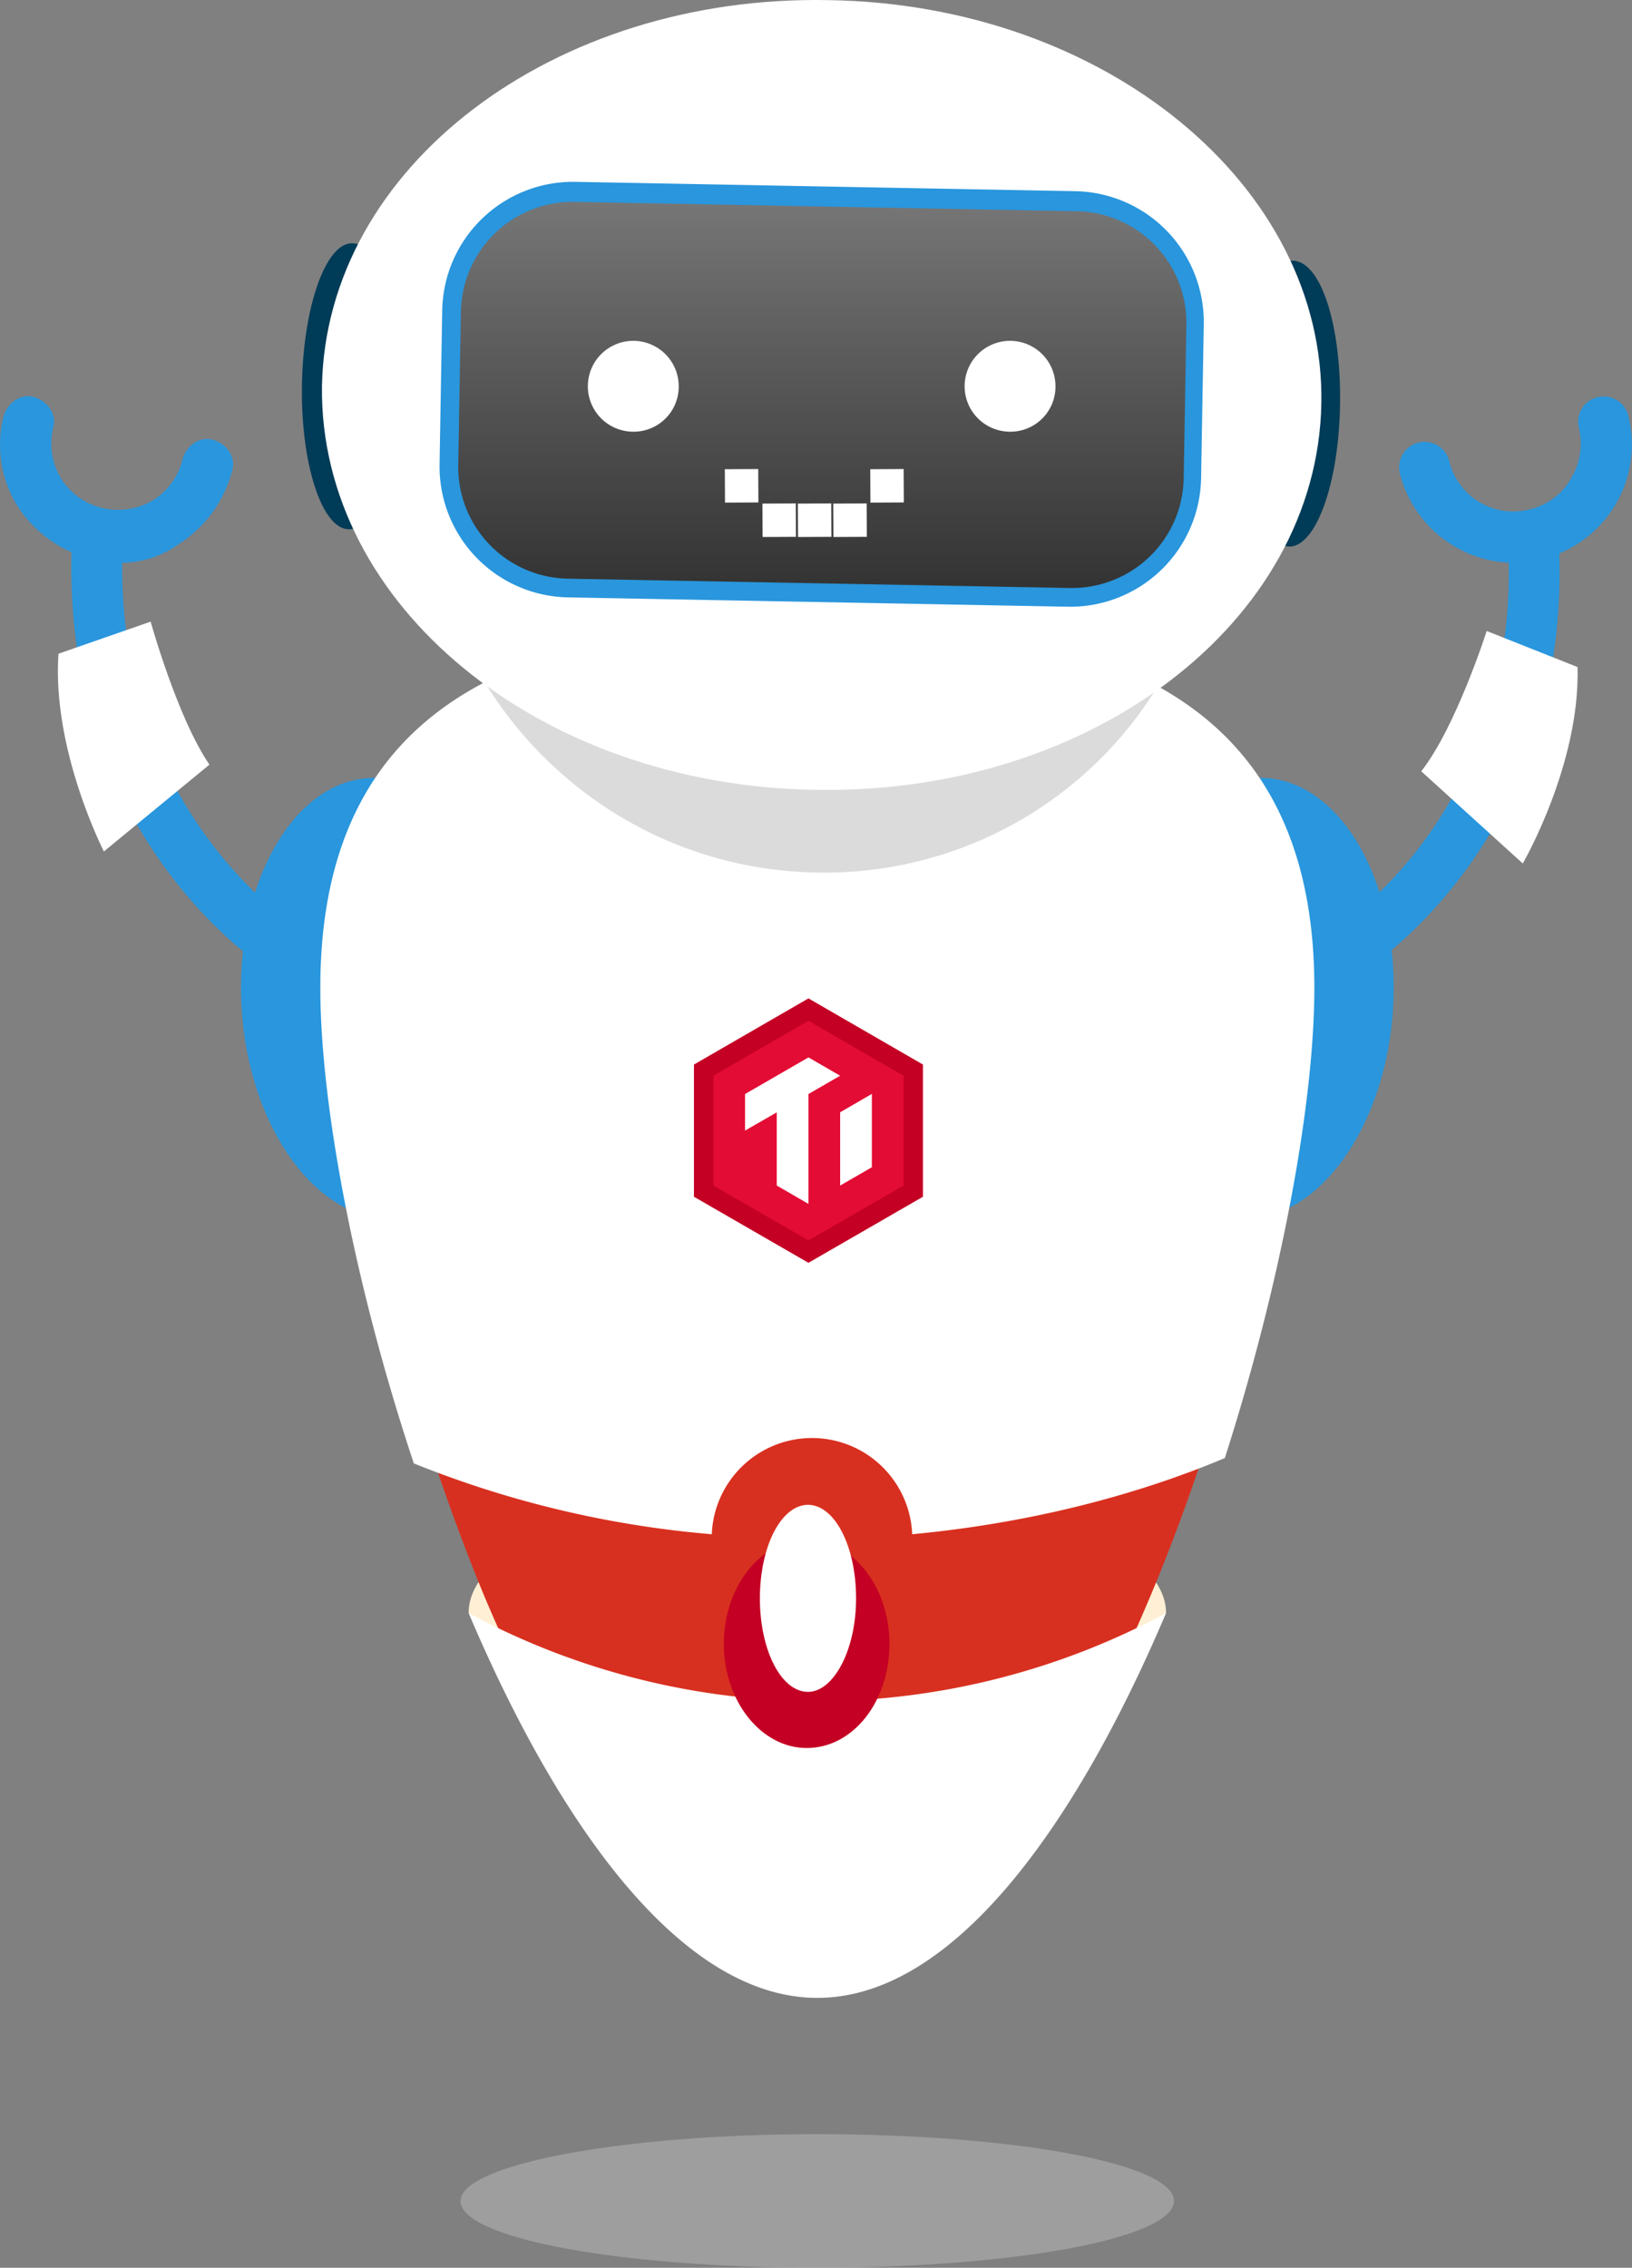 <svg xmlns="http://www.w3.org/2000/svg" viewBox="0 0 392.657 545.583"><rect x="0" y="0" width="392.657" height="545.583" fill="#808080" stroke="none"/><defs><style>.cls-3{fill:#2996dd}.cls-4{fill:#fff}.cls-6{fill:#c40024}.cls-8{fill:#003b57}</style><linearGradient id="linear-gradient" x1=".5" y1="1" x2=".5" gradientUnits="objectBoundingBox"><stop offset="0" stop-color="#333"/><stop offset="1" stop-color="#767676"/></linearGradient></defs><g id="Group_433" data-name="Group 433" transform="translate(-870.75 -437.979)"><path id="Path_417" data-name="Path 417" d="M205.555 200.873c0-9-38.574-16.073-85.827-16.073-47.575 0-85.827 7.393-85.827 16.073 0 9 38.574 16.073 85.827 16.073s85.827-7.073 85.827-16.073z" transform="translate(947.655 766.617)" fill="rgba(191,191,191,.47)"/><path id="Path_418" data-name="Path 418" d="M202.9 167.281c0-17.037-37.61-31.181-83.9-31.181s-83.9 13.822-83.9 31.181c18.323 17.358 37.61 31.181 83.9 31.181s74.254-18.962 83.9-31.181z" transform="translate(948.401 658.77)" fill="#ffefd4"/><g id="Group_429" data-name="Group 429" transform="translate(928.728 625.093)"><path id="Path_255" data-name="Path 255" class="cls-3" d="M86.014 134.446c1.607 29.252-12.215 54-30.859 54.968s-35.36-21.859-36.967-51.114 12.212-54 30.859-54.965c18.965-1.286 35.359 21.859 36.967 51.111z" transform="translate(-18.06 -83.284)"/></g><g id="Group_430" data-name="Group 430"><g id="Group_178" data-name="Group 178" transform="translate(1137.992 625.093)"><path id="Path_256" data-name="Path 256" class="cls-3" d="M83.288 134.446c-1.607 29.252 12.215 54 30.859 54.968s35.36-21.859 36.967-51.111-12.215-54-30.859-54.968c-18.966-1.286-35.36 21.859-36.967 51.111z" transform="translate(-83.16 -83.284)"/></g><g id="Group_179" data-name="Group 179" transform="translate(1187.17 533.305)"><path id="Path_257" data-name="Path 257" class="cls-3" d="M104.7 175.682a6.316 6.316 0 0 1-5.465-2.893 6.689 6.689 0 0 1 2.25-8.679c1.929-1.286 46.61-28.931 43.4-93.864a6.116 6.116 0 0 1 12.215-.643c3.536 72.648-47.253 103.829-49.5 105.114a3.929 3.929 0 0 1-2.9.965z" transform="translate(-98.459 -34.661)"/><path id="Path_258" data-name="Path 258" class="cls-3" d="M132.6 94.815a28.486 28.486 0 0 1-27.645-21.537 6.12 6.12 0 1 1 11.894-2.893 15.82 15.82 0 0 0 19.287 11.572 15.428 15.428 0 0 0 9.965-7.393 16.177 16.177 0 0 0 1.929-12.215 6.12 6.12 0 0 1 11.894-2.893 28.349 28.349 0 0 1-20.573 34.4 24.472 24.472 0 0 1-6.751.959z" transform="translate(-84.572 -54.73)"/></g><path id="Path_259" data-name="Path 259" class="cls-4" d="M106.4 106.052l24.43 22.18s13.822-23.787 13.179-47.253L122.151 72.3s-7.393 23.144-15.751 33.752z" transform="translate(1106.296 517.484)"/></g><path id="Path_419" data-name="Path 419" d="M140.258 394.229c-26.68 0-55.611-33.431-80.041-91.292C39.965 254.077 25.5 193.966 25.5 156.356c0-31.824 10.608-53.682 32.788-66.862 18.323-10.929 45-16.394 81.97-16.394s63.647 5.465 81.97 16.394c21.859 13.179 32.788 35.038 32.788 66.862 0 37.61-14.144 97.721-34.717 146.582-24.43 58.182-53.361 91.291-80.041 91.291z" transform="translate(927.142 519.256)" fill="#d83020"/><path id="Path_420" data-name="Path 420" class="cls-4" d="M263.16 159.678c0-72.005-53.682-88.078-119.58-88.078C77.361 71.6 24 87.994 24 159.678c0 28.288 8.358 72.005 22.5 114.437a246.669 246.669 0 0 0 71.684 17.037 24.129 24.129 0 0 1 48.218 0c27.323-2.572 53.039-9 75.22-18.323 13.501-42.111 21.538-85.185 21.538-113.151z" transform="translate(923.82 515.934)"/><path id="Path_421" data-name="Path 421" class="cls-3" d="M58.843 175.462a6.2 6.2 0 0 1-3.215-.964C53.378 173.212 2.589 142.353 5.482 69.7a5.91 5.91 0 0 1 6.429-5.786 5.91 5.91 0 0 1 5.789 6.434c-2.572 65.255 43.717 93.221 44.36 93.542 2.893 1.607 3.857 5.465 2.25 8.679a6.722 6.722 0 0 1-5.467 2.893z" transform="translate(882.548 498.864)"/><path id="Path_422" data-name="Path 422" class="cls-3" d="M28.555 94.815a24.47 24.47 0 0 1-6.75-.964 29.842 29.842 0 0 1-17.68-12.858A28.049 28.049 0 0 1 .91 59.455c.964-3.215 4.179-5.465 7.393-4.5s5.465 4.179 4.5 7.393a16.408 16.408 0 0 0 1.929 12.215 16.091 16.091 0 0 0 9.968 7.073 16.408 16.408 0 0 0 12.215-1.929 16.091 16.091 0 0 0 7.072-9.965c.964-3.215 4.179-5.465 7.393-4.5s5.465 4.179 4.5 7.393a29.842 29.842 0 0 1-12.858 17.68 24.068 24.068 0 0 1-14.467 4.5z" transform="translate(870.726 478.575)"/><path id="Path_423" data-name="Path 423" class="cls-4" d="M40.822 106l-25.395 20.89S2.891 102.459 4.5 79.315L26.678 71.6s6.429 23.144 14.144 34.4z" transform="translate(880.318 515.934)"/><path id="Path_424" data-name="Path 424" class="cls-4" d="M119 167.016A177.577 177.577 0 0 1 35.1 145.8c21.537 50.789 51.111 92.578 83.9 92.578s62.361-41.789 83.9-92.578a177.577 177.577 0 0 1-83.9 21.216z" transform="translate(948.401 680.25)"/><path id="Path_425" data-name="Path 425" class="cls-6" d="M94.06 165.373c0-13.822-9-25.073-19.93-25.073S54.2 151.551 54.2 165.373s9 25.073 19.93 25.073c11.251 0 19.93-11.246 19.93-25.073z" transform="translate(990.698 668.071)"/><path id="Path_426" data-name="Path 426" class="cls-4" d="M80.044 160.2c0-12.537-5.143-22.5-11.572-22.5S56.9 147.665 56.9 160.2s5.143 22.5 11.572 22.5c6.108 0 11.572-9.962 11.572-22.5z" transform="translate(996.678 662.313)"/><path id="Path_427" data-name="Path 427" d="M214.223 121.3a93.881 93.881 0 0 1-96.23 92.9c-52.3-.964-94.2-44.36-93.691-97.078a93.881 93.881 0 0 1 96.23-92.9c52.558.962 94.453 44.678 93.691 97.078z" transform="translate(948.916 433.676)" fill="#dbdbdb"/><path id="Path_428" data-name="Path 428" class="cls-8" d="M46.6 77.12c-.321 18.966-5.786 34.4-12.537 34.074-6.429 0-11.572-15.751-11.251-34.717S28.6 42.082 35.025 42.4c7.075.325 11.894 15.754 11.575 34.72z" transform="translate(920.586 454.108)"/><path id="Path_429" data-name="Path 429" class="cls-8" d="M93.21 77.774c-.321 18.966 4.5 34.4 11.251 34.717 6.429 0 11.894-15.108 12.215-34.074s-4.5-34.4-11.251-34.717c-6.107 0-11.893 15.108-12.215 34.074z" transform="translate(1076.487 456.99)"/><path id="Path_430" data-name="Path 430" class="cls-4" d="M264.749 121.3c-.964 52.718-55.611 94.185-121.83 92.9C76.7 213.233 23.661 169.837 24.3 117.119c.964-52.718 55.611-94.185 121.83-92.9 66.544.965 119.584 44.681 118.619 97.081z" transform="translate(923.914 413.788)"/><g id="Group_431" data-name="Group 431"><path id="Path_266" data-name="Path 266" class="cls-3" d="M63.959 137.771A31.491 31.491 0 0 1 33.1 105.948l.643-37.288A31.491 31.491 0 0 1 65.567 37.8l120.544 2.25a31.491 31.491 0 0 1 30.859 31.824l-.643 37.288a31.491 31.491 0 0 1-31.827 30.859z" transform="translate(943.406 443.925)"/><path id="Path_267" data-name="Path 267" d="M209.689 68.772a26.862 26.862 0 0 0-26.406-27.225L62.521 39.3a26.875 26.875 0 0 0-27.373 26.269l-.648 37.154a26.862 26.862 0 0 0 26.406 27.225l120.761 2.242a26.875 26.875 0 0 0 27.373-26.264z" transform="translate(946.501 447.249)" fill="url(#linear-gradient)"/><path id="Path_268" data-name="Path 268" class="cls-4" d="M66.059 60.629a10.929 10.929 0 1 0-10.93 10.93 10.839 10.839 0 0 0 10.93-10.93z" transform="translate(967.987 470.278)"/><path id="Path_269" data-name="Path 269" class="cls-4" d="M94.259 60.629a10.929 10.929 0 1 0-10.93 10.93 10.839 10.839 0 0 0 10.93-10.93z" transform="translate(1030.436 470.278)"/><path id="Rectangle_64" data-name="Rectangle 64" class="cls-4" transform="rotate(-.284 111655.78 -210577.45)" d="M0 0h8.036v8.036H0z"/><path id="Rectangle_65" data-name="Rectangle 65" class="cls-4" transform="rotate(-.293 108259.612 -210942.361)" d="M0 0h8.036v8.036H0z"/><path id="Rectangle_66" data-name="Rectangle 66" class="cls-4" transform="rotate(-.281 114534.251 -214668.075)" d="M0 0h8.036v8.036H0z"/><path id="Rectangle_67" data-name="Rectangle 67" class="cls-4" transform="rotate(-.281 114542.775 -218143.944)" d="M0 0h8.036v8.036H0z"/><path id="Rectangle_68" data-name="Rectangle 68" class="cls-4" transform="rotate(-.293 109869.65 -207531.575)" d="M0 0h8.036v8.036H0z"/></g><path id="Path_431" data-name="Path 431" class="cls-6" d="M78.9 70.516v31.807l27.547 15.891 27.547-15.891V70.516L106.447 54.6z" transform="translate(958.814 623.572)"/><g id="Group_432" data-name="Group 432" transform="translate(1042.376 683.555)"><path id="Path_2" data-name="Path 2" d="M78.9 67.823v26.424l22.885 13.2 22.885-13.2V67.823L101.785 54.6z" transform="translate(-78.9 -54.6)" fill="#e30c34"/><path id="Path_3" data-name="Path 3" class="cls-4" d="M130.157 96.2l-15.257 8.815v8.794l7.628-4.386v17.609l7.628 4.408v-26.425l7.628-4.408z" transform="translate(-107.272 -87.385)"/><path id="Path_4" data-name="Path 4" class="cls-4" d="M222.9 142.108v17.63l7.628-4.408v-17.609l-.021-.021z" transform="translate(-192.386 -120.091)"/></g></g></svg>
